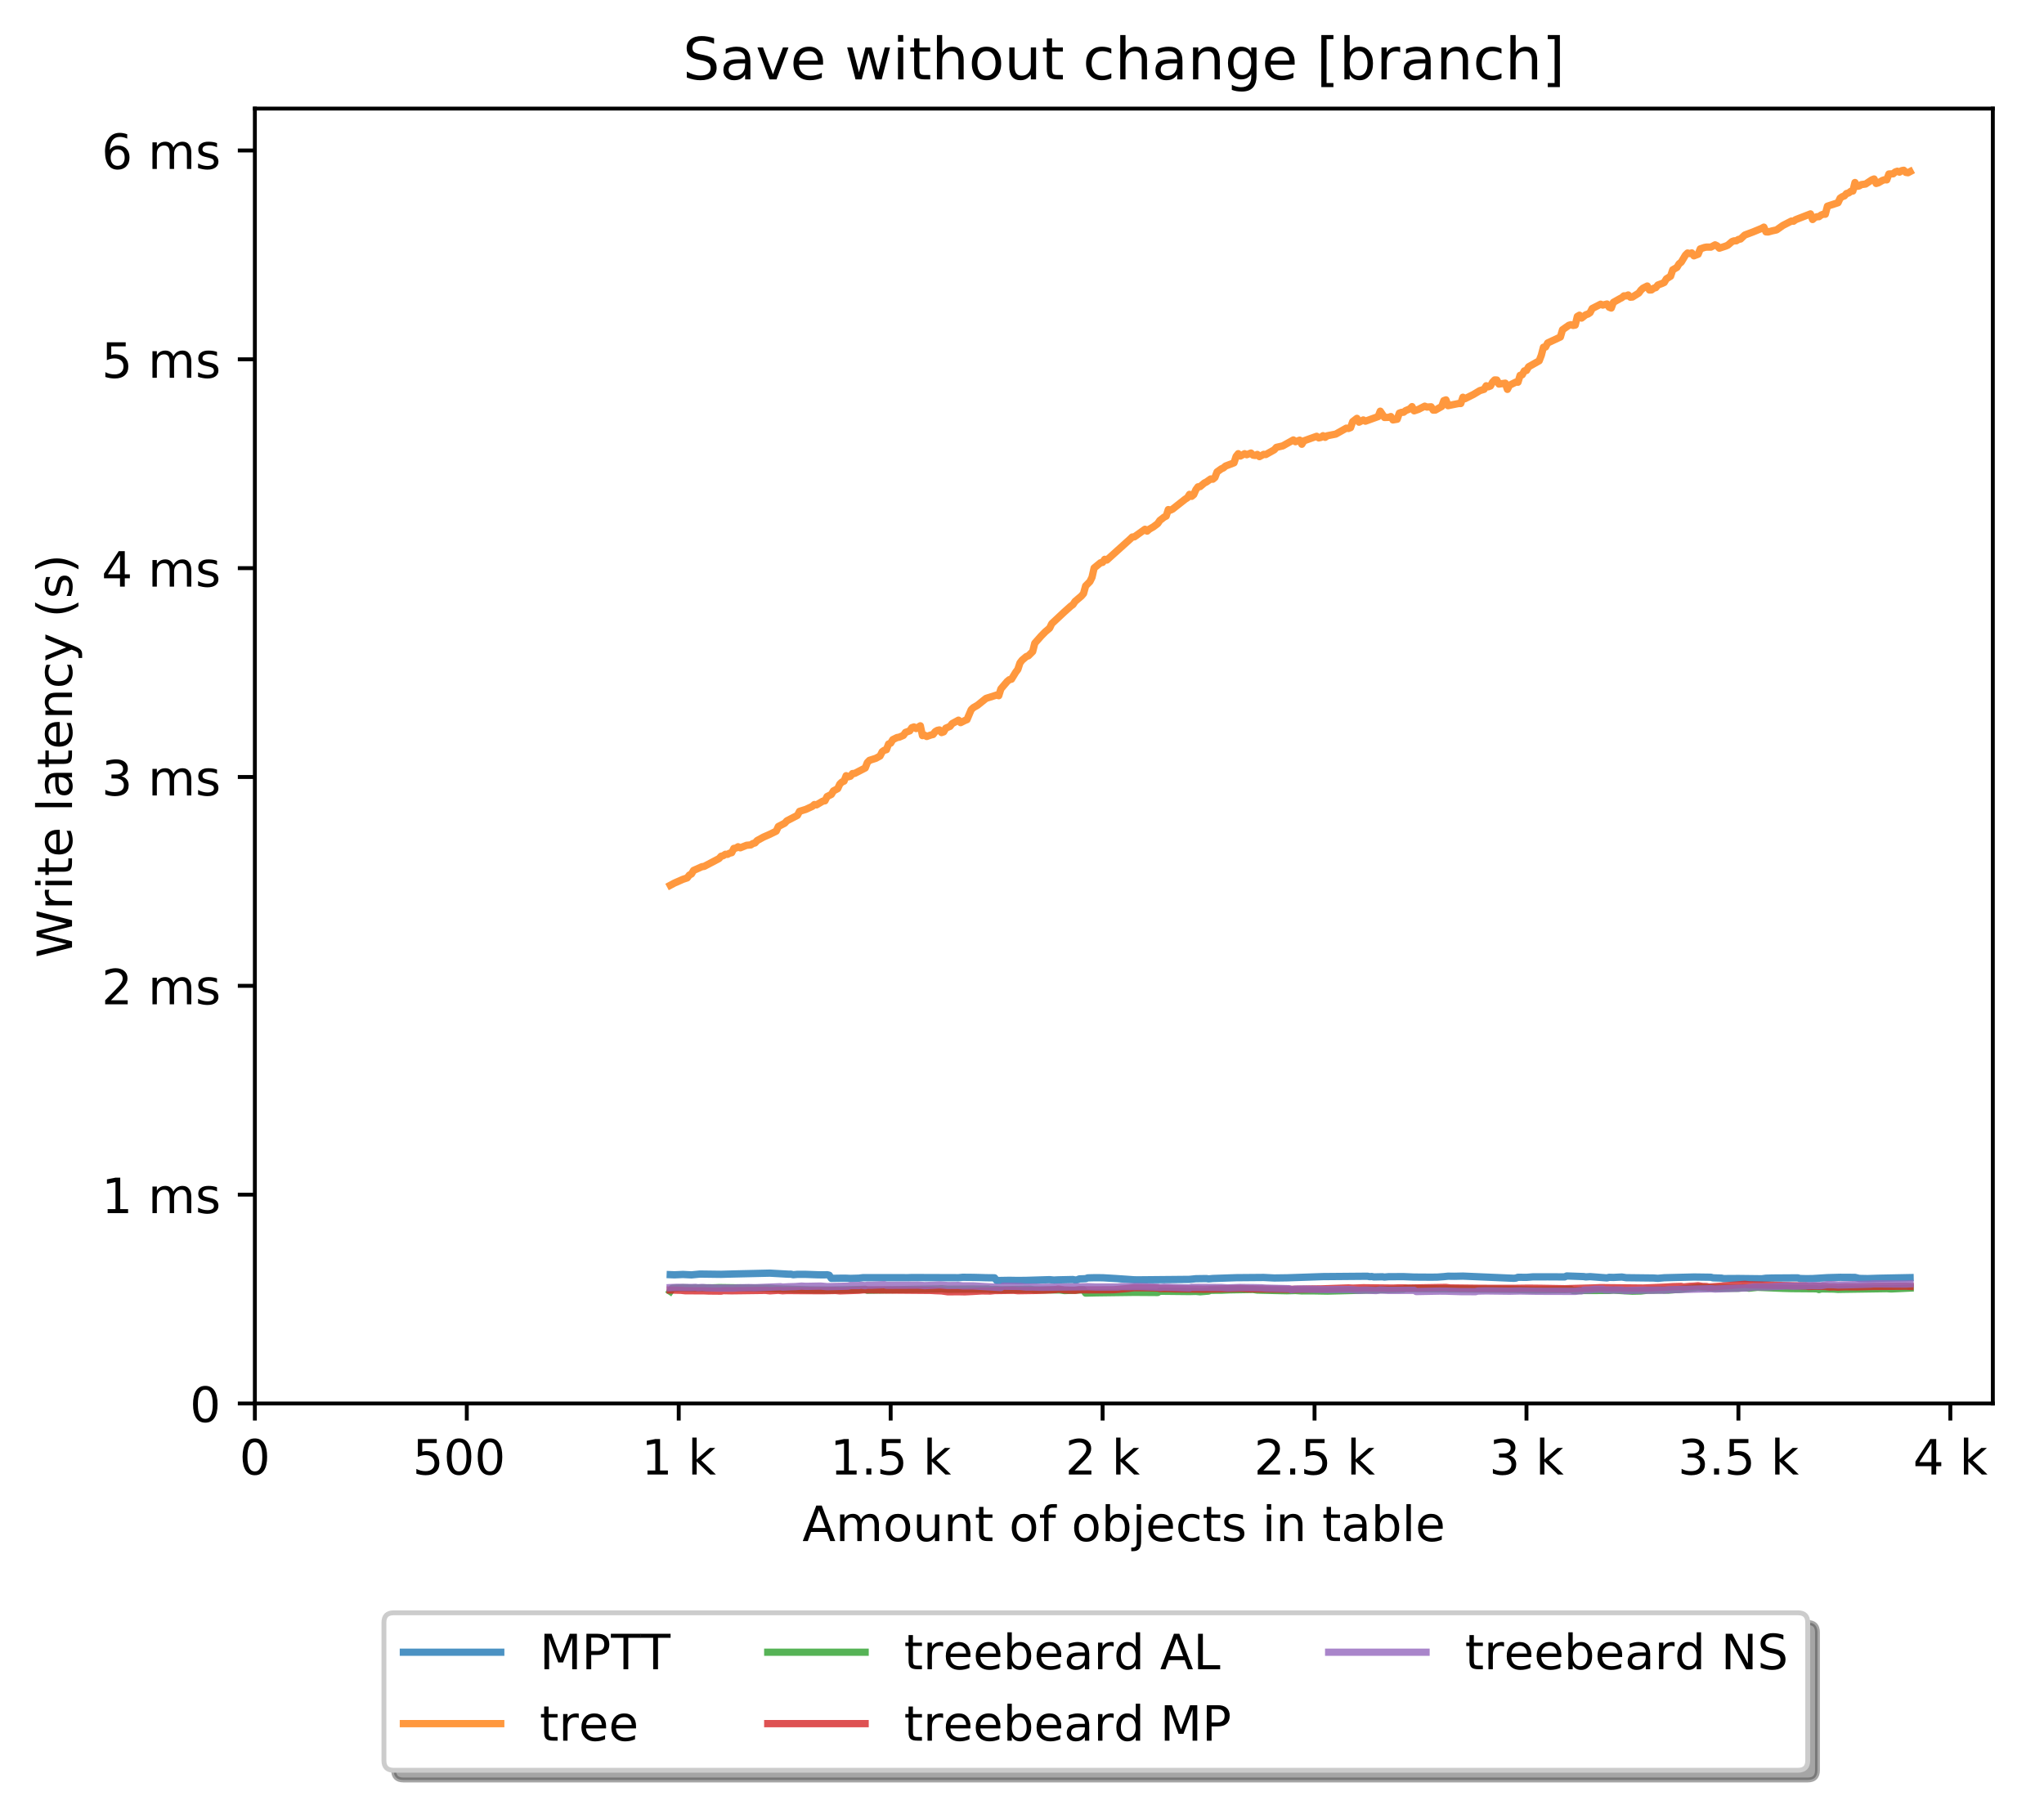 <?xml version="1.0" encoding="utf-8" standalone="no"?>
<!DOCTYPE svg PUBLIC "-//W3C//DTD SVG 1.1//EN"
  "http://www.w3.org/Graphics/SVG/1.1/DTD/svg11.dtd">
<!-- Created with matplotlib (http://matplotlib.org/) -->
<svg height="371pt" version="1.1" viewBox="0 0 420 371" width="420pt" xmlns="http://www.w3.org/2000/svg" xmlns:xlink="http://www.w3.org/1999/xlink">
 <defs>
  <style type="text/css">
*{stroke-linecap:butt;stroke-linejoin:round;}
  </style>
 </defs>
 <g id="figure_1">
  <g id="patch_1">
   <path d="M 0 371.002 
L 420.189 371.002 
L 420.189 0 
L 0 0 
z
" style="fill:#ffffff;"/>
  </g>
  <g id="axes_1">
   <g id="patch_2">
    <path d="M 52.369 288.43 
L 409.489 288.43 
L 409.489 22.318 
L 52.369 22.318 
z
" style="fill:#ffffff;"/>
   </g>
   <g id="matplotlib.axis_1">
    <g id="xtick_1">
     <g id="line2d_1">
      <defs>
       <path d="M 0 0 
L 0 3.5 
" id="me0951ad288" style="stroke:#000000;stroke-width:0.8;"/>
      </defs>
      <g>
       <use style="stroke:#000000;stroke-width:0.8;" x="52.369" xlink:href="#me0951ad288" y="288.43"/>
      </g>
     </g>
     <g id="text_1">
      <!-- 0 -->
      <defs>
       <path d="M 31.781 66.406 
Q 24.172 66.406 20.328 58.906 
Q 16.5 51.422 16.5 36.375 
Q 16.5 21.391 20.328 13.891 
Q 24.172 6.391 31.781 6.391 
Q 39.453 6.391 43.281 13.891 
Q 47.125 21.391 47.125 36.375 
Q 47.125 51.422 43.281 58.906 
Q 39.453 66.406 31.781 66.406 
z
M 31.781 74.219 
Q 44.047 74.219 50.516 64.516 
Q 56.984 54.828 56.984 36.375 
Q 56.984 17.969 50.516 8.266 
Q 44.047 -1.422 31.781 -1.422 
Q 19.531 -1.422 13.062 8.266 
Q 6.594 17.969 6.594 36.375 
Q 6.594 54.828 13.062 64.516 
Q 19.531 74.219 31.781 74.219 
z
" id="DejaVuSans-30"/>
      </defs>
      <g transform="translate(49.188 303.029)scale(0.1 -0.1)">
       <use xlink:href="#DejaVuSans-30"/>
      </g>
     </g>
    </g>
    <g id="xtick_2">
     <g id="line2d_2">
      <g>
       <use style="stroke:#000000;stroke-width:0.8;" x="95.917" xlink:href="#me0951ad288" y="288.43"/>
      </g>
     </g>
     <g id="text_2">
      <!-- 500  -->
      <defs>
       <path d="M 10.797 72.906 
L 49.516 72.906 
L 49.516 64.594 
L 19.828 64.594 
L 19.828 46.734 
Q 21.969 47.469 24.109 47.828 
Q 26.266 48.188 28.422 48.188 
Q 40.625 48.188 47.75 41.5 
Q 54.891 34.812 54.891 23.391 
Q 54.891 11.625 47.562 5.094 
Q 40.234 -1.422 26.906 -1.422 
Q 22.312 -1.422 17.547 -0.641 
Q 12.797 0.141 7.719 1.703 
L 7.719 11.625 
Q 12.109 9.234 16.797 8.062 
Q 21.484 6.891 26.703 6.891 
Q 35.156 6.891 40.078 11.328 
Q 45.016 15.766 45.016 23.391 
Q 45.016 31 40.078 35.438 
Q 35.156 39.891 26.703 39.891 
Q 22.75 39.891 18.812 39.016 
Q 14.891 38.141 10.797 36.281 
z
" id="DejaVuSans-35"/>
       <path id="DejaVuSans-20"/>
      </defs>
      <g transform="translate(84.785 303.029)scale(0.1 -0.1)">
       <use xlink:href="#DejaVuSans-35"/>
       <use x="63.623" xlink:href="#DejaVuSans-30"/>
       <use x="127.246" xlink:href="#DejaVuSans-30"/>
       <use x="190.869" xlink:href="#DejaVuSans-20"/>
      </g>
     </g>
    </g>
    <g id="xtick_3">
     <g id="line2d_3">
      <g>
       <use style="stroke:#000000;stroke-width:0.8;" x="139.466" xlink:href="#me0951ad288" y="288.43"/>
      </g>
     </g>
     <g id="text_3">
      <!-- 1 k -->
      <defs>
       <path d="M 12.406 8.297 
L 28.516 8.297 
L 28.516 63.922 
L 10.984 60.406 
L 10.984 69.391 
L 28.422 72.906 
L 38.281 72.906 
L 38.281 8.297 
L 54.391 8.297 
L 54.391 0 
L 12.406 0 
z
" id="DejaVuSans-31"/>
       <path d="M 9.078 75.984 
L 18.109 75.984 
L 18.109 31.109 
L 44.922 54.688 
L 56.391 54.688 
L 27.391 29.109 
L 57.625 0 
L 45.906 0 
L 18.109 26.703 
L 18.109 0 
L 9.078 0 
z
" id="DejaVuSans-6b"/>
      </defs>
      <g transform="translate(131.8 303.029)scale(0.1 -0.1)">
       <use xlink:href="#DejaVuSans-31"/>
       <use x="63.623" xlink:href="#DejaVuSans-20"/>
       <use x="95.41" xlink:href="#DejaVuSans-6b"/>
      </g>
     </g>
    </g>
    <g id="xtick_4">
     <g id="line2d_4">
      <g>
       <use style="stroke:#000000;stroke-width:0.8;" x="183.014" xlink:href="#me0951ad288" y="288.43"/>
      </g>
     </g>
     <g id="text_4">
      <!-- 1.5 k -->
      <defs>
       <path d="M 10.688 12.406 
L 21 12.406 
L 21 0 
L 10.688 0 
z
" id="DejaVuSans-2e"/>
      </defs>
      <g transform="translate(170.579 303.029)scale(0.1 -0.1)">
       <use xlink:href="#DejaVuSans-31"/>
       <use x="63.623" xlink:href="#DejaVuSans-2e"/>
       <use x="95.41" xlink:href="#DejaVuSans-35"/>
       <use x="159.033" xlink:href="#DejaVuSans-20"/>
       <use x="190.82" xlink:href="#DejaVuSans-6b"/>
      </g>
     </g>
    </g>
    <g id="xtick_5">
     <g id="line2d_5">
      <g>
       <use style="stroke:#000000;stroke-width:0.8;" x="226.563" xlink:href="#me0951ad288" y="288.43"/>
      </g>
     </g>
     <g id="text_5">
      <!-- 2 k -->
      <defs>
       <path d="M 19.188 8.297 
L 53.609 8.297 
L 53.609 0 
L 7.328 0 
L 7.328 8.297 
Q 12.938 14.109 22.625 23.891 
Q 32.328 33.688 34.812 36.531 
Q 39.547 41.844 41.422 45.531 
Q 43.312 49.219 43.312 52.781 
Q 43.312 58.594 39.234 62.25 
Q 35.156 65.922 28.609 65.922 
Q 23.969 65.922 18.812 64.312 
Q 13.672 62.703 7.812 59.422 
L 7.812 69.391 
Q 13.766 71.781 18.938 73 
Q 24.125 74.219 28.422 74.219 
Q 39.75 74.219 46.484 68.547 
Q 53.219 62.891 53.219 53.422 
Q 53.219 48.922 51.531 44.891 
Q 49.859 40.875 45.406 35.406 
Q 44.188 33.984 37.641 27.219 
Q 31.109 20.453 19.188 8.297 
z
" id="DejaVuSans-32"/>
      </defs>
      <g transform="translate(218.897 303.029)scale(0.1 -0.1)">
       <use xlink:href="#DejaVuSans-32"/>
       <use x="63.623" xlink:href="#DejaVuSans-20"/>
       <use x="95.41" xlink:href="#DejaVuSans-6b"/>
      </g>
     </g>
    </g>
    <g id="xtick_6">
     <g id="line2d_6">
      <g>
       <use style="stroke:#000000;stroke-width:0.8;" x="270.112" xlink:href="#me0951ad288" y="288.43"/>
      </g>
     </g>
     <g id="text_6">
      <!-- 2.5 k -->
      <g transform="translate(257.676 303.029)scale(0.1 -0.1)">
       <use xlink:href="#DejaVuSans-32"/>
       <use x="63.623" xlink:href="#DejaVuSans-2e"/>
       <use x="95.41" xlink:href="#DejaVuSans-35"/>
       <use x="159.033" xlink:href="#DejaVuSans-20"/>
       <use x="190.82" xlink:href="#DejaVuSans-6b"/>
      </g>
     </g>
    </g>
    <g id="xtick_7">
     <g id="line2d_7">
      <g>
       <use style="stroke:#000000;stroke-width:0.8;" x="313.66" xlink:href="#me0951ad288" y="288.43"/>
      </g>
     </g>
     <g id="text_7">
      <!-- 3 k -->
      <defs>
       <path d="M 40.578 39.312 
Q 47.656 37.797 51.625 33 
Q 55.609 28.219 55.609 21.188 
Q 55.609 10.406 48.188 4.484 
Q 40.766 -1.422 27.094 -1.422 
Q 22.516 -1.422 17.656 -0.516 
Q 12.797 0.391 7.625 2.203 
L 7.625 11.719 
Q 11.719 9.328 16.594 8.109 
Q 21.484 6.891 26.812 6.891 
Q 36.078 6.891 40.938 10.547 
Q 45.797 14.203 45.797 21.188 
Q 45.797 27.641 41.281 31.266 
Q 36.766 34.906 28.719 34.906 
L 20.219 34.906 
L 20.219 43.016 
L 29.109 43.016 
Q 36.375 43.016 40.234 45.922 
Q 44.094 48.828 44.094 54.297 
Q 44.094 59.906 40.109 62.906 
Q 36.141 65.922 28.719 65.922 
Q 24.656 65.922 20.016 65.031 
Q 15.375 64.156 9.812 62.312 
L 9.812 71.094 
Q 15.438 72.656 20.344 73.438 
Q 25.25 74.219 29.594 74.219 
Q 40.828 74.219 47.359 69.109 
Q 53.906 64.016 53.906 55.328 
Q 53.906 49.266 50.438 45.094 
Q 46.969 40.922 40.578 39.312 
z
" id="DejaVuSans-33"/>
      </defs>
      <g transform="translate(305.995 303.029)scale(0.1 -0.1)">
       <use xlink:href="#DejaVuSans-33"/>
       <use x="63.623" xlink:href="#DejaVuSans-20"/>
       <use x="95.41" xlink:href="#DejaVuSans-6b"/>
      </g>
     </g>
    </g>
    <g id="xtick_8">
     <g id="line2d_8">
      <g>
       <use style="stroke:#000000;stroke-width:0.8;" x="357.209" xlink:href="#me0951ad288" y="288.43"/>
      </g>
     </g>
     <g id="text_8">
      <!-- 3.5 k -->
      <g transform="translate(344.773 303.029)scale(0.1 -0.1)">
       <use xlink:href="#DejaVuSans-33"/>
       <use x="63.623" xlink:href="#DejaVuSans-2e"/>
       <use x="95.41" xlink:href="#DejaVuSans-35"/>
       <use x="159.033" xlink:href="#DejaVuSans-20"/>
       <use x="190.82" xlink:href="#DejaVuSans-6b"/>
      </g>
     </g>
    </g>
    <g id="xtick_9">
     <g id="line2d_9">
      <g>
       <use style="stroke:#000000;stroke-width:0.8;" x="400.757" xlink:href="#me0951ad288" y="288.43"/>
      </g>
     </g>
     <g id="text_9">
      <!-- 4 k -->
      <defs>
       <path d="M 37.797 64.312 
L 12.891 25.391 
L 37.797 25.391 
z
M 35.203 72.906 
L 47.609 72.906 
L 47.609 25.391 
L 58.016 25.391 
L 58.016 17.188 
L 47.609 17.188 
L 47.609 0 
L 37.797 0 
L 37.797 17.188 
L 4.891 17.188 
L 4.891 26.703 
z
" id="DejaVuSans-34"/>
      </defs>
      <g transform="translate(393.092 303.029)scale(0.1 -0.1)">
       <use xlink:href="#DejaVuSans-34"/>
       <use x="63.623" xlink:href="#DejaVuSans-20"/>
       <use x="95.41" xlink:href="#DejaVuSans-6b"/>
      </g>
     </g>
    </g>
    <g id="text_10">
     <!-- Amount of objects in table -->
     <defs>
      <path d="M 34.188 63.188 
L 20.797 26.906 
L 47.609 26.906 
z
M 28.609 72.906 
L 39.797 72.906 
L 67.578 0 
L 57.328 0 
L 50.688 18.703 
L 17.828 18.703 
L 11.188 0 
L 0.781 0 
z
" id="DejaVuSans-41"/>
      <path d="M 52 44.188 
Q 55.375 50.25 60.062 53.125 
Q 64.75 56 71.094 56 
Q 79.641 56 84.281 50.016 
Q 88.922 44.047 88.922 33.016 
L 88.922 0 
L 79.891 0 
L 79.891 32.719 
Q 79.891 40.578 77.094 44.375 
Q 74.312 48.188 68.609 48.188 
Q 61.625 48.188 57.562 43.547 
Q 53.516 38.922 53.516 30.906 
L 53.516 0 
L 44.484 0 
L 44.484 32.719 
Q 44.484 40.625 41.703 44.406 
Q 38.922 48.188 33.109 48.188 
Q 26.219 48.188 22.156 43.531 
Q 18.109 38.875 18.109 30.906 
L 18.109 0 
L 9.078 0 
L 9.078 54.688 
L 18.109 54.688 
L 18.109 46.188 
Q 21.188 51.219 25.484 53.609 
Q 29.781 56 35.688 56 
Q 41.656 56 45.828 52.969 
Q 50 49.953 52 44.188 
z
" id="DejaVuSans-6d"/>
      <path d="M 30.609 48.391 
Q 23.391 48.391 19.188 42.75 
Q 14.984 37.109 14.984 27.297 
Q 14.984 17.484 19.156 11.844 
Q 23.344 6.203 30.609 6.203 
Q 37.797 6.203 41.984 11.859 
Q 46.188 17.531 46.188 27.297 
Q 46.188 37.016 41.984 42.703 
Q 37.797 48.391 30.609 48.391 
z
M 30.609 56 
Q 42.328 56 49.016 48.375 
Q 55.719 40.766 55.719 27.297 
Q 55.719 13.875 49.016 6.219 
Q 42.328 -1.422 30.609 -1.422 
Q 18.844 -1.422 12.172 6.219 
Q 5.516 13.875 5.516 27.297 
Q 5.516 40.766 12.172 48.375 
Q 18.844 56 30.609 56 
z
" id="DejaVuSans-6f"/>
      <path d="M 8.5 21.578 
L 8.5 54.688 
L 17.484 54.688 
L 17.484 21.922 
Q 17.484 14.156 20.5 10.266 
Q 23.531 6.391 29.594 6.391 
Q 36.859 6.391 41.078 11.031 
Q 45.312 15.672 45.312 23.688 
L 45.312 54.688 
L 54.297 54.688 
L 54.297 0 
L 45.312 0 
L 45.312 8.406 
Q 42.047 3.422 37.719 1 
Q 33.406 -1.422 27.688 -1.422 
Q 18.266 -1.422 13.375 4.438 
Q 8.5 10.297 8.5 21.578 
z
M 31.109 56 
z
" id="DejaVuSans-75"/>
      <path d="M 54.891 33.016 
L 54.891 0 
L 45.906 0 
L 45.906 32.719 
Q 45.906 40.484 42.875 44.328 
Q 39.844 48.188 33.797 48.188 
Q 26.516 48.188 22.312 43.547 
Q 18.109 38.922 18.109 30.906 
L 18.109 0 
L 9.078 0 
L 9.078 54.688 
L 18.109 54.688 
L 18.109 46.188 
Q 21.344 51.125 25.703 53.562 
Q 30.078 56 35.797 56 
Q 45.219 56 50.047 50.172 
Q 54.891 44.344 54.891 33.016 
z
" id="DejaVuSans-6e"/>
      <path d="M 18.312 70.219 
L 18.312 54.688 
L 36.812 54.688 
L 36.812 47.703 
L 18.312 47.703 
L 18.312 18.016 
Q 18.312 11.328 20.141 9.422 
Q 21.969 7.516 27.594 7.516 
L 36.812 7.516 
L 36.812 0 
L 27.594 0 
Q 17.188 0 13.234 3.875 
Q 9.281 7.766 9.281 18.016 
L 9.281 47.703 
L 2.688 47.703 
L 2.688 54.688 
L 9.281 54.688 
L 9.281 70.219 
z
" id="DejaVuSans-74"/>
      <path d="M 37.109 75.984 
L 37.109 68.5 
L 28.516 68.5 
Q 23.688 68.5 21.797 66.547 
Q 19.922 64.594 19.922 59.516 
L 19.922 54.688 
L 34.719 54.688 
L 34.719 47.703 
L 19.922 47.703 
L 19.922 0 
L 10.891 0 
L 10.891 47.703 
L 2.297 47.703 
L 2.297 54.688 
L 10.891 54.688 
L 10.891 58.5 
Q 10.891 67.625 15.141 71.797 
Q 19.391 75.984 28.609 75.984 
z
" id="DejaVuSans-66"/>
      <path d="M 48.688 27.297 
Q 48.688 37.203 44.609 42.844 
Q 40.531 48.484 33.406 48.484 
Q 26.266 48.484 22.188 42.844 
Q 18.109 37.203 18.109 27.297 
Q 18.109 17.391 22.188 11.75 
Q 26.266 6.109 33.406 6.109 
Q 40.531 6.109 44.609 11.75 
Q 48.688 17.391 48.688 27.297 
z
M 18.109 46.391 
Q 20.953 51.266 25.266 53.625 
Q 29.594 56 35.594 56 
Q 45.562 56 51.781 48.094 
Q 58.016 40.188 58.016 27.297 
Q 58.016 14.406 51.781 6.484 
Q 45.562 -1.422 35.594 -1.422 
Q 29.594 -1.422 25.266 0.953 
Q 20.953 3.328 18.109 8.203 
L 18.109 0 
L 9.078 0 
L 9.078 75.984 
L 18.109 75.984 
z
" id="DejaVuSans-62"/>
      <path d="M 9.422 54.688 
L 18.406 54.688 
L 18.406 -0.984 
Q 18.406 -11.422 14.422 -16.109 
Q 10.453 -20.797 1.609 -20.797 
L -1.812 -20.797 
L -1.812 -13.188 
L 0.594 -13.188 
Q 5.719 -13.188 7.562 -10.812 
Q 9.422 -8.453 9.422 -0.984 
z
M 9.422 75.984 
L 18.406 75.984 
L 18.406 64.594 
L 9.422 64.594 
z
" id="DejaVuSans-6a"/>
      <path d="M 56.203 29.594 
L 56.203 25.203 
L 14.891 25.203 
Q 15.484 15.922 20.484 11.062 
Q 25.484 6.203 34.422 6.203 
Q 39.594 6.203 44.453 7.469 
Q 49.312 8.734 54.109 11.281 
L 54.109 2.781 
Q 49.266 0.734 44.188 -0.344 
Q 39.109 -1.422 33.891 -1.422 
Q 20.797 -1.422 13.156 6.188 
Q 5.516 13.812 5.516 26.812 
Q 5.516 40.234 12.766 48.109 
Q 20.016 56 32.328 56 
Q 43.359 56 49.781 48.891 
Q 56.203 41.797 56.203 29.594 
z
M 47.219 32.234 
Q 47.125 39.594 43.094 43.984 
Q 39.062 48.391 32.422 48.391 
Q 24.906 48.391 20.391 44.141 
Q 15.875 39.891 15.188 32.172 
z
" id="DejaVuSans-65"/>
      <path d="M 48.781 52.594 
L 48.781 44.188 
Q 44.969 46.297 41.141 47.344 
Q 37.312 48.391 33.406 48.391 
Q 24.656 48.391 19.812 42.844 
Q 14.984 37.312 14.984 27.297 
Q 14.984 17.281 19.812 11.734 
Q 24.656 6.203 33.406 6.203 
Q 37.312 6.203 41.141 7.25 
Q 44.969 8.297 48.781 10.406 
L 48.781 2.094 
Q 45.016 0.344 40.984 -0.531 
Q 36.969 -1.422 32.422 -1.422 
Q 20.062 -1.422 12.781 6.344 
Q 5.516 14.109 5.516 27.297 
Q 5.516 40.672 12.859 48.328 
Q 20.219 56 33.016 56 
Q 37.156 56 41.109 55.141 
Q 45.062 54.297 48.781 52.594 
z
" id="DejaVuSans-63"/>
      <path d="M 44.281 53.078 
L 44.281 44.578 
Q 40.484 46.531 36.375 47.5 
Q 32.281 48.484 27.875 48.484 
Q 21.188 48.484 17.844 46.438 
Q 14.5 44.391 14.5 40.281 
Q 14.5 37.156 16.891 35.375 
Q 19.281 33.594 26.516 31.984 
L 29.594 31.297 
Q 39.156 29.25 43.188 25.516 
Q 47.219 21.781 47.219 15.094 
Q 47.219 7.469 41.188 3.016 
Q 35.156 -1.422 24.609 -1.422 
Q 20.219 -1.422 15.453 -0.562 
Q 10.688 0.297 5.422 2 
L 5.422 11.281 
Q 10.406 8.688 15.234 7.391 
Q 20.062 6.109 24.812 6.109 
Q 31.156 6.109 34.562 8.281 
Q 37.984 10.453 37.984 14.406 
Q 37.984 18.062 35.516 20.016 
Q 33.062 21.969 24.703 23.781 
L 21.578 24.516 
Q 13.234 26.266 9.516 29.906 
Q 5.812 33.547 5.812 39.891 
Q 5.812 47.609 11.281 51.797 
Q 16.75 56 26.812 56 
Q 31.781 56 36.172 55.266 
Q 40.578 54.547 44.281 53.078 
z
" id="DejaVuSans-73"/>
      <path d="M 9.422 54.688 
L 18.406 54.688 
L 18.406 0 
L 9.422 0 
z
M 9.422 75.984 
L 18.406 75.984 
L 18.406 64.594 
L 9.422 64.594 
z
" id="DejaVuSans-69"/>
      <path d="M 34.281 27.484 
Q 23.391 27.484 19.188 25 
Q 14.984 22.516 14.984 16.5 
Q 14.984 11.719 18.141 8.906 
Q 21.297 6.109 26.703 6.109 
Q 34.188 6.109 38.703 11.406 
Q 43.219 16.703 43.219 25.484 
L 43.219 27.484 
z
M 52.203 31.203 
L 52.203 0 
L 43.219 0 
L 43.219 8.297 
Q 40.141 3.328 35.547 0.953 
Q 30.953 -1.422 24.312 -1.422 
Q 15.922 -1.422 10.953 3.297 
Q 6 8.016 6 15.922 
Q 6 25.141 12.172 29.828 
Q 18.359 34.516 30.609 34.516 
L 43.219 34.516 
L 43.219 35.406 
Q 43.219 41.609 39.141 45 
Q 35.062 48.391 27.688 48.391 
Q 23 48.391 18.547 47.266 
Q 14.109 46.141 10.016 43.891 
L 10.016 52.203 
Q 14.938 54.109 19.578 55.047 
Q 24.219 56 28.609 56 
Q 40.484 56 46.344 49.844 
Q 52.203 43.703 52.203 31.203 
z
" id="DejaVuSans-61"/>
      <path d="M 9.422 75.984 
L 18.406 75.984 
L 18.406 0 
L 9.422 0 
z
" id="DejaVuSans-6c"/>
     </defs>
     <g transform="translate(164.87 316.707)scale(0.1 -0.1)">
      <use xlink:href="#DejaVuSans-41"/>
      <use x="68.408" xlink:href="#DejaVuSans-6d"/>
      <use x="165.82" xlink:href="#DejaVuSans-6f"/>
      <use x="227.002" xlink:href="#DejaVuSans-75"/>
      <use x="290.381" xlink:href="#DejaVuSans-6e"/>
      <use x="353.76" xlink:href="#DejaVuSans-74"/>
      <use x="392.969" xlink:href="#DejaVuSans-20"/>
      <use x="424.756" xlink:href="#DejaVuSans-6f"/>
      <use x="485.938" xlink:href="#DejaVuSans-66"/>
      <use x="521.143" xlink:href="#DejaVuSans-20"/>
      <use x="552.93" xlink:href="#DejaVuSans-6f"/>
      <use x="614.111" xlink:href="#DejaVuSans-62"/>
      <use x="677.588" xlink:href="#DejaVuSans-6a"/>
      <use x="705.371" xlink:href="#DejaVuSans-65"/>
      <use x="766.895" xlink:href="#DejaVuSans-63"/>
      <use x="821.875" xlink:href="#DejaVuSans-74"/>
      <use x="861.084" xlink:href="#DejaVuSans-73"/>
      <use x="913.184" xlink:href="#DejaVuSans-20"/>
      <use x="944.971" xlink:href="#DejaVuSans-69"/>
      <use x="972.754" xlink:href="#DejaVuSans-6e"/>
      <use x="1036.133" xlink:href="#DejaVuSans-20"/>
      <use x="1067.92" xlink:href="#DejaVuSans-74"/>
      <use x="1107.129" xlink:href="#DejaVuSans-61"/>
      <use x="1168.408" xlink:href="#DejaVuSans-62"/>
      <use x="1231.885" xlink:href="#DejaVuSans-6c"/>
      <use x="1259.668" xlink:href="#DejaVuSans-65"/>
     </g>
    </g>
   </g>
   <g id="matplotlib.axis_2">
    <g id="ytick_1">
     <g id="line2d_10">
      <defs>
       <path d="M 0 0 
L -3.5 0 
" id="m4794066d23" style="stroke:#000000;stroke-width:0.8;"/>
      </defs>
      <g>
       <use style="stroke:#000000;stroke-width:0.8;" x="52.369" xlink:href="#m4794066d23" y="288.43"/>
      </g>
     </g>
     <g id="text_11">
      <!-- 0 -->
      <g transform="translate(39.006 292.229)scale(0.1 -0.1)">
       <use xlink:href="#DejaVuSans-30"/>
      </g>
     </g>
    </g>
    <g id="ytick_2">
     <g id="line2d_11">
      <g>
       <use style="stroke:#000000;stroke-width:0.8;" x="52.369" xlink:href="#m4794066d23" y="245.512"/>
      </g>
     </g>
     <g id="text_12">
      <!-- 1 ms -->
      <g transform="translate(20.878 249.312)scale(0.1 -0.1)">
       <use xlink:href="#DejaVuSans-31"/>
       <use x="63.623" xlink:href="#DejaVuSans-20"/>
       <use x="95.41" xlink:href="#DejaVuSans-6d"/>
       <use x="192.822" xlink:href="#DejaVuSans-73"/>
      </g>
     </g>
    </g>
    <g id="ytick_3">
     <g id="line2d_12">
      <g>
       <use style="stroke:#000000;stroke-width:0.8;" x="52.369" xlink:href="#m4794066d23" y="202.595"/>
      </g>
     </g>
     <g id="text_13">
      <!-- 2 ms -->
      <g transform="translate(20.878 206.394)scale(0.1 -0.1)">
       <use xlink:href="#DejaVuSans-32"/>
       <use x="63.623" xlink:href="#DejaVuSans-20"/>
       <use x="95.41" xlink:href="#DejaVuSans-6d"/>
       <use x="192.822" xlink:href="#DejaVuSans-73"/>
      </g>
     </g>
    </g>
    <g id="ytick_4">
     <g id="line2d_13">
      <g>
       <use style="stroke:#000000;stroke-width:0.8;" x="52.369" xlink:href="#m4794066d23" y="159.677"/>
      </g>
     </g>
     <g id="text_14">
      <!-- 3 ms -->
      <g transform="translate(20.878 163.476)scale(0.1 -0.1)">
       <use xlink:href="#DejaVuSans-33"/>
       <use x="63.623" xlink:href="#DejaVuSans-20"/>
       <use x="95.41" xlink:href="#DejaVuSans-6d"/>
       <use x="192.822" xlink:href="#DejaVuSans-73"/>
      </g>
     </g>
    </g>
    <g id="ytick_5">
     <g id="line2d_14">
      <g>
       <use style="stroke:#000000;stroke-width:0.8;" x="52.369" xlink:href="#m4794066d23" y="116.76"/>
      </g>
     </g>
     <g id="text_15">
      <!-- 4 ms -->
      <g transform="translate(20.878 120.559)scale(0.1 -0.1)">
       <use xlink:href="#DejaVuSans-34"/>
       <use x="63.623" xlink:href="#DejaVuSans-20"/>
       <use x="95.41" xlink:href="#DejaVuSans-6d"/>
       <use x="192.822" xlink:href="#DejaVuSans-73"/>
      </g>
     </g>
    </g>
    <g id="ytick_6">
     <g id="line2d_15">
      <g>
       <use style="stroke:#000000;stroke-width:0.8;" x="52.369" xlink:href="#m4794066d23" y="73.842"/>
      </g>
     </g>
     <g id="text_16">
      <!-- 5 ms -->
      <g transform="translate(20.878 77.641)scale(0.1 -0.1)">
       <use xlink:href="#DejaVuSans-35"/>
       <use x="63.623" xlink:href="#DejaVuSans-20"/>
       <use x="95.41" xlink:href="#DejaVuSans-6d"/>
       <use x="192.822" xlink:href="#DejaVuSans-73"/>
      </g>
     </g>
    </g>
    <g id="ytick_7">
     <g id="line2d_16">
      <g>
       <use style="stroke:#000000;stroke-width:0.8;" x="52.369" xlink:href="#m4794066d23" y="30.924"/>
      </g>
     </g>
     <g id="text_17">
      <!-- 6 ms -->
      <defs>
       <path d="M 33.016 40.375 
Q 26.375 40.375 22.484 35.828 
Q 18.609 31.297 18.609 23.391 
Q 18.609 15.531 22.484 10.953 
Q 26.375 6.391 33.016 6.391 
Q 39.656 6.391 43.531 10.953 
Q 47.406 15.531 47.406 23.391 
Q 47.406 31.297 43.531 35.828 
Q 39.656 40.375 33.016 40.375 
z
M 52.594 71.297 
L 52.594 62.312 
Q 48.875 64.062 45.094 64.984 
Q 41.312 65.922 37.594 65.922 
Q 27.828 65.922 22.672 59.328 
Q 17.531 52.734 16.797 39.406 
Q 19.672 43.656 24.016 45.922 
Q 28.375 48.188 33.594 48.188 
Q 44.578 48.188 50.953 41.516 
Q 57.328 34.859 57.328 23.391 
Q 57.328 12.156 50.688 5.359 
Q 44.047 -1.422 33.016 -1.422 
Q 20.359 -1.422 13.672 8.266 
Q 6.984 17.969 6.984 36.375 
Q 6.984 53.656 15.188 63.938 
Q 23.391 74.219 37.203 74.219 
Q 40.922 74.219 44.703 73.484 
Q 48.484 72.75 52.594 71.297 
z
" id="DejaVuSans-36"/>
      </defs>
      <g transform="translate(20.878 34.723)scale(0.1 -0.1)">
       <use xlink:href="#DejaVuSans-36"/>
       <use x="63.623" xlink:href="#DejaVuSans-20"/>
       <use x="95.41" xlink:href="#DejaVuSans-6d"/>
       <use x="192.822" xlink:href="#DejaVuSans-73"/>
      </g>
     </g>
    </g>
    <g id="text_18">
     <!-- Write latency (s) -->
     <defs>
      <path d="M 3.328 72.906 
L 13.281 72.906 
L 28.609 11.281 
L 43.891 72.906 
L 54.984 72.906 
L 70.312 11.281 
L 85.594 72.906 
L 95.609 72.906 
L 77.297 0 
L 64.891 0 
L 49.516 63.281 
L 33.984 0 
L 21.578 0 
z
" id="DejaVuSans-57"/>
      <path d="M 41.109 46.297 
Q 39.594 47.172 37.812 47.578 
Q 36.031 48 33.891 48 
Q 26.266 48 22.188 43.047 
Q 18.109 38.094 18.109 28.812 
L 18.109 0 
L 9.078 0 
L 9.078 54.688 
L 18.109 54.688 
L 18.109 46.188 
Q 20.953 51.172 25.484 53.578 
Q 30.031 56 36.531 56 
Q 37.453 56 38.578 55.875 
Q 39.703 55.766 41.062 55.516 
z
" id="DejaVuSans-72"/>
      <path d="M 32.172 -5.078 
Q 28.375 -14.844 24.75 -17.812 
Q 21.141 -20.797 15.094 -20.797 
L 7.906 -20.797 
L 7.906 -13.281 
L 13.188 -13.281 
Q 16.891 -13.281 18.938 -11.516 
Q 21 -9.766 23.484 -3.219 
L 25.094 0.875 
L 2.984 54.688 
L 12.5 54.688 
L 29.594 11.922 
L 46.688 54.688 
L 56.203 54.688 
z
" id="DejaVuSans-79"/>
      <path d="M 31 75.875 
Q 24.469 64.656 21.281 53.656 
Q 18.109 42.672 18.109 31.391 
Q 18.109 20.125 21.312 9.062 
Q 24.516 -2 31 -13.188 
L 23.188 -13.188 
Q 15.875 -1.703 12.234 9.375 
Q 8.594 20.453 8.594 31.391 
Q 8.594 42.281 12.203 53.312 
Q 15.828 64.359 23.188 75.875 
z
" id="DejaVuSans-28"/>
      <path d="M 8.016 75.875 
L 15.828 75.875 
Q 23.141 64.359 26.781 53.312 
Q 30.422 42.281 30.422 31.391 
Q 30.422 20.453 26.781 9.375 
Q 23.141 -1.703 15.828 -13.188 
L 8.016 -13.188 
Q 14.5 -2 17.703 9.062 
Q 20.906 20.125 20.906 31.391 
Q 20.906 42.672 17.703 53.656 
Q 14.5 64.656 8.016 75.875 
z
" id="DejaVuSans-29"/>
     </defs>
     <g transform="translate(14.798 196.848)rotate(-90)scale(0.1 -0.1)">
      <use xlink:href="#DejaVuSans-57"/>
      <use x="98.814" xlink:href="#DejaVuSans-72"/>
      <use x="139.928" xlink:href="#DejaVuSans-69"/>
      <use x="167.711" xlink:href="#DejaVuSans-74"/>
      <use x="206.92" xlink:href="#DejaVuSans-65"/>
      <use x="268.443" xlink:href="#DejaVuSans-20"/>
      <use x="300.23" xlink:href="#DejaVuSans-6c"/>
      <use x="328.014" xlink:href="#DejaVuSans-61"/>
      <use x="389.293" xlink:href="#DejaVuSans-74"/>
      <use x="428.502" xlink:href="#DejaVuSans-65"/>
      <use x="490.025" xlink:href="#DejaVuSans-6e"/>
      <use x="553.404" xlink:href="#DejaVuSans-63"/>
      <use x="608.385" xlink:href="#DejaVuSans-79"/>
      <use x="667.564" xlink:href="#DejaVuSans-20"/>
      <use x="699.352" xlink:href="#DejaVuSans-28"/>
      <use x="738.365" xlink:href="#DejaVuSans-73"/>
      <use x="790.465" xlink:href="#DejaVuSans-29"/>
     </g>
    </g>
   </g>
   <g id="line2d_17">
    <path clip-path="url(#p075d283978)" d="M 137.724 261.954 
L 138.595 261.987 
L 140.337 261.91 
L 142.079 262 
L 143.821 261.829 
L 148.176 261.887 
L 149.482 261.847 
L 151.224 261.803 
L 158.192 261.641 
L 162.111 261.862 
L 162.547 261.858 
L 162.982 261.968 
L 163.853 261.888 
L 165.595 261.892 
L 168.208 261.985 
L 169.514 261.986 
L 169.95 261.969 
L 170.385 262.068 
L 170.821 262.715 
L 172.998 262.683 
L 173.869 262.688 
L 174.74 262.726 
L 176.482 262.677 
L 177.353 262.569 
L 186.498 262.579 
L 187.369 262.547 
L 196.95 262.58 
L 197.821 262.495 
L 199.998 262.514 
L 201.74 262.558 
L 202.611 262.586 
L 204.353 262.603 
L 204.789 263.164 
L 207.402 263.119 
L 209.144 263.149 
L 210.886 263.129 
L 215.676 262.982 
L 216.547 263.067 
L 217.418 263.022 
L 220.466 262.954 
L 220.902 263.05 
L 221.337 263.021 
L 221.773 262.829 
L 223.079 262.778 
L 223.515 262.617 
L 224.821 262.584 
L 226.563 262.591 
L 227.434 262.643 
L 229.176 262.745 
L 233.095 263.012 
L 233.966 263.022 
L 244.418 262.924 
L 245.724 262.789 
L 247.902 262.757 
L 248.337 262.831 
L 249.208 262.743 
L 253.999 262.579 
L 259.66 262.53 
L 261.837 262.639 
L 264.45 262.603 
L 271.854 262.354 
L 280.999 262.277 
L 281.434 262.37 
L 281.87 262.333 
L 282.305 262.425 
L 284.047 262.386 
L 284.483 262.453 
L 285.354 262.371 
L 288.402 262.361 
L 290.579 262.45 
L 294.063 262.473 
L 295.37 262.457 
L 296.676 262.359 
L 297.547 262.27 
L 298.854 262.288 
L 300.596 262.251 
L 311.047 262.7 
L 311.483 262.66 
L 311.918 262.49 
L 313.66 262.51 
L 314.967 262.407 
L 318.015 262.399 
L 321.499 262.418 
L 321.934 262.223 
L 325.418 262.348 
L 325.854 262.421 
L 326.725 262.358 
L 330.209 262.625 
L 330.644 262.498 
L 331.515 262.525 
L 333.257 262.44 
L 334.128 262.579 
L 339.789 262.646 
L 340.66 262.712 
L 341.967 262.59 
L 348.063 262.437 
L 351.547 262.484 
L 351.983 262.608 
L 353.725 262.664 
L 354.16 262.762 
L 357.209 262.743 
L 361.999 262.8 
L 362.87 262.686 
L 364.176 262.648 
L 369.402 262.613 
L 369.838 262.746 
L 371.144 262.776 
L 372.451 262.762 
L 375.499 262.571 
L 378.112 262.499 
L 381.16 262.515 
L 382.031 262.729 
L 383.773 262.763 
L 385.951 262.693 
L 392.483 262.562 
L 392.483 262.562 
" style="fill:none;opacity:0.8;stroke:#1f77b4;stroke-linecap:square;stroke-width:1.5;"/>
   </g>
   <g id="line2d_18">
    <path clip-path="url(#p075d283978)" d="M 137.724 181.935 
L 138.595 181.468 
L 140.337 180.705 
L 141.208 180.412 
L 141.643 179.841 
L 142.079 179.608 
L 142.514 178.883 
L 144.256 178.106 
L 144.692 178.052 
L 147.74 176.446 
L 148.176 175.961 
L 148.611 175.853 
L 149.047 175.563 
L 149.482 175.578 
L 149.918 175.34 
L 150.353 175.234 
L 150.789 174.356 
L 151.224 174.29 
L 151.659 174.013 
L 152.095 174.237 
L 153.401 173.713 
L 154.272 173.635 
L 154.708 173.349 
L 155.143 173.231 
L 155.579 172.741 
L 156.885 172.026 
L 158.192 171.452 
L 159.498 170.805 
L 159.934 169.856 
L 161.24 169.176 
L 161.676 168.695 
L 163.853 167.562 
L 164.289 166.739 
L 165.595 166.331 
L 166.901 165.726 
L 167.337 165.341 
L 167.772 165.412 
L 169.079 164.638 
L 169.514 164.571 
L 169.95 163.697 
L 170.821 163.263 
L 171.256 162.54 
L 172.127 162.077 
L 172.563 161.131 
L 172.998 160.712 
L 173.434 160.528 
L 173.869 159.412 
L 174.305 159.641 
L 174.74 159.52 
L 175.176 158.97 
L 175.611 158.947 
L 177.789 157.822 
L 178.224 156.707 
L 178.66 156.258 
L 179.966 155.839 
L 180.837 155.363 
L 181.273 154.491 
L 181.708 154.182 
L 182.143 154.068 
L 182.579 152.904 
L 183.014 152.726 
L 183.45 152.004 
L 184.321 151.571 
L 184.756 151.5 
L 185.627 151.129 
L 186.063 150.511 
L 186.934 150.197 
L 187.369 149.545 
L 187.805 149.394 
L 188.24 149.726 
L 189.111 149.16 
L 189.547 151.174 
L 189.982 151.079 
L 190.418 151.352 
L 191.289 151.044 
L 191.724 150.946 
L 192.16 150.364 
L 192.595 150.103 
L 193.031 150.005 
L 193.466 150.551 
L 193.902 150.401 
L 194.337 149.649 
L 195.208 149.278 
L 195.644 148.713 
L 196.95 148 
L 197.385 148.51 
L 198.256 148.074 
L 198.692 147.895 
L 199.563 145.844 
L 199.998 145.431 
L 200.869 144.927 
L 202.611 143.526 
L 204.789 142.835 
L 205.224 142.973 
L 205.66 141.574 
L 206.966 140.035 
L 207.402 139.678 
L 207.837 139.581 
L 208.708 138.15 
L 209.144 137.569 
L 209.579 136.241 
L 210.015 135.669 
L 210.886 134.93 
L 211.321 134.768 
L 212.192 133.901 
L 212.627 132.187 
L 213.934 130.706 
L 214.805 129.822 
L 215.676 129.086 
L 216.111 128.175 
L 218.724 125.732 
L 220.031 124.563 
L 220.466 124.249 
L 220.902 123.598 
L 222.208 122.489 
L 222.644 121.976 
L 223.079 120.408 
L 223.95 119.528 
L 224.386 118.647 
L 224.821 116.727 
L 226.128 115.656 
L 226.563 115.576 
L 226.998 114.946 
L 227.434 115.097 
L 230.918 111.958 
L 232.224 110.783 
L 232.66 110.359 
L 233.095 110.325 
L 235.273 108.769 
L 235.708 109.15 
L 236.144 108.764 
L 237.015 108.259 
L 237.886 107.598 
L 238.321 106.957 
L 239.192 106.282 
L 239.628 106.06 
L 240.063 104.723 
L 240.499 104.842 
L 240.934 104.631 
L 243.547 102.574 
L 243.982 102.304 
L 244.418 101.6 
L 244.853 102.006 
L 245.289 101.646 
L 245.724 100.641 
L 246.16 100.051 
L 246.595 100.002 
L 247.466 99.268 
L 247.902 99.048 
L 248.773 98.431 
L 249.208 98.484 
L 249.644 98.119 
L 250.079 96.981 
L 250.95 96.354 
L 251.386 96.161 
L 251.821 95.779 
L 253.563 95.114 
L 253.999 93.785 
L 254.434 93.24 
L 254.87 93.719 
L 255.741 93.241 
L 256.176 93.452 
L 257.047 93.106 
L 257.482 93.542 
L 257.918 93.598 
L 258.353 93.394 
L 258.789 93.841 
L 259.66 93.373 
L 260.095 93.415 
L 261.837 92.438 
L 262.273 91.938 
L 263.579 91.634 
L 264.45 91.147 
L 265.757 90.416 
L 266.192 90.777 
L 267.063 90.456 
L 267.499 91.299 
L 267.934 90.594 
L 270.547 89.661 
L 270.983 89.995 
L 271.418 89.89 
L 271.854 89.543 
L 272.289 89.876 
L 272.724 89.555 
L 274.466 89.211 
L 275.773 88.481 
L 276.644 87.989 
L 277.079 88.057 
L 277.515 87.88 
L 277.95 86.649 
L 278.821 85.976 
L 279.257 86.764 
L 280.128 86.3 
L 280.563 86.557 
L 283.176 85.615 
L 283.612 84.503 
L 284.483 85.797 
L 285.354 85.77 
L 285.789 85.604 
L 286.225 86.297 
L 287.096 86.154 
L 287.531 84.907 
L 287.966 84.746 
L 288.402 84.72 
L 288.837 84.383 
L 289.708 84.025 
L 290.144 83.563 
L 290.579 84.428 
L 291.45 84.138 
L 292.757 83.472 
L 293.192 83.657 
L 294.063 83.599 
L 294.499 84.289 
L 294.934 84.275 
L 296.241 83.536 
L 296.676 82.338 
L 297.112 82.177 
L 297.547 83.37 
L 298.418 83.186 
L 299.725 82.924 
L 300.16 82.923 
L 300.596 81.637 
L 301.031 81.934 
L 302.773 81.059 
L 304.079 80.275 
L 304.95 80.009 
L 305.386 79.279 
L 305.821 79.49 
L 306.257 79.322 
L 306.692 78.537 
L 307.128 78.079 
L 307.563 78.098 
L 307.999 78.933 
L 309.305 78.745 
L 309.741 80.019 
L 310.176 79.168 
L 311.483 78.523 
L 311.918 78.545 
L 312.354 77.13 
L 312.789 77.018 
L 313.225 76.218 
L 313.66 76.137 
L 314.096 75.382 
L 316.273 74.147 
L 316.709 73.011 
L 317.144 71.359 
L 317.58 71.309 
L 318.015 70.481 
L 320.628 69.255 
L 321.063 67.768 
L 322.37 66.85 
L 322.805 66.73 
L 323.241 66.879 
L 323.676 66.811 
L 324.112 65.03 
L 324.547 64.775 
L 324.983 65.366 
L 325.854 64.681 
L 326.289 64.545 
L 326.725 64.253 
L 327.16 63.409 
L 328.902 62.516 
L 329.338 62.7 
L 330.209 62.475 
L 330.644 63.137 
L 331.08 63.308 
L 331.515 62.136 
L 332.822 61.398 
L 333.257 61.179 
L 333.692 60.798 
L 334.128 60.814 
L 334.563 60.62 
L 334.999 61.075 
L 335.434 61.04 
L 336.741 60.222 
L 337.176 59.627 
L 337.612 59.224 
L 338.483 58.78 
L 338.918 59.599 
L 339.354 59.58 
L 339.789 59.237 
L 340.225 59.115 
L 340.66 58.575 
L 341.531 58.252 
L 341.967 58.045 
L 342.402 57.313 
L 343.273 56.759 
L 343.709 55.452 
L 344.58 54.95 
L 345.015 54.218 
L 345.451 53.886 
L 346.322 52.435 
L 346.757 51.999 
L 347.193 52.103 
L 347.628 51.98 
L 348.063 52.577 
L 348.934 52.245 
L 349.37 51.149 
L 350.241 50.855 
L 350.676 50.778 
L 351.547 50.788 
L 352.418 50.321 
L 352.854 50.529 
L 353.289 51.006 
L 354.596 50.574 
L 355.031 50.387 
L 355.902 49.644 
L 356.338 49.489 
L 356.773 49.49 
L 357.209 49.204 
L 357.644 49.121 
L 358.515 48.301 
L 360.257 47.647 
L 361.999 46.928 
L 362.435 46.681 
L 362.87 47.649 
L 363.305 47.676 
L 364.176 47.437 
L 365.047 47.25 
L 366.354 46.327 
L 368.096 45.435 
L 368.531 45.464 
L 368.967 45.145 
L 372.015 43.96 
L 372.451 45.111 
L 372.886 44.715 
L 373.322 44.541 
L 373.757 44.534 
L 374.193 44.2 
L 374.628 44.021 
L 375.064 44.028 
L 375.499 42.372 
L 377.677 41.662 
L 378.112 40.725 
L 378.547 40.424 
L 378.983 40.262 
L 379.418 39.771 
L 379.854 39.663 
L 380.289 39.325 
L 380.725 39.261 
L 381.16 37.51 
L 381.596 38.297 
L 382.031 38.21 
L 382.467 37.938 
L 383.338 37.821 
L 384.644 36.957 
L 385.08 36.783 
L 385.515 37.704 
L 385.951 37.57 
L 386.822 37.074 
L 387.257 36.932 
L 387.693 36.961 
L 388.128 35.757 
L 388.999 35.719 
L 389.435 35.334 
L 389.87 35.189 
L 390.306 35.375 
L 390.741 35.075 
L 391.177 34.99 
L 391.612 35.43 
L 392.048 35.498 
L 392.483 35.268 
L 392.483 35.268 
" style="fill:none;opacity:0.8;stroke:#ff7f0e;stroke-linecap:square;stroke-width:1.5;"/>
   </g>
   <g id="line2d_19">
    <path clip-path="url(#p075d283978)" d="M 137.724 265.384 
L 138.159 264.731 
L 140.337 264.64 
L 142.079 264.697 
L 145.563 264.661 
L 146.869 264.648 
L 147.74 264.608 
L 158.192 264.752 
L 159.498 264.862 
L 166.466 265.079 
L 170.385 265.117 
L 176.918 264.997 
L 177.789 264.958 
L 178.224 265.148 
L 192.595 264.89 
L 193.466 264.84 
L 194.773 264.949 
L 199.563 264.911 
L 201.74 264.93 
L 203.047 264.906 
L 203.482 265.001 
L 204.789 265.009 
L 205.66 265.05 
L 211.756 264.967 
L 212.627 265.071 
L 217.853 265.099 
L 218.724 265.219 
L 220.902 265.146 
L 222.208 265.086 
L 222.644 265.089 
L 223.079 265.74 
L 225.257 265.688 
L 233.095 265.584 
L 237.886 265.617 
L 238.321 265.356 
L 244.418 265.42 
L 245.724 265.387 
L 246.595 265.472 
L 248.337 265.328 
L 248.773 265.158 
L 250.95 265.149 
L 252.692 265.073 
L 257.047 265 
L 257.482 264.987 
L 258.353 265.123 
L 261.837 265.204 
L 264.45 265.258 
L 266.192 265.207 
L 267.499 265.29 
L 269.676 265.279 
L 272.724 265.335 
L 288.402 264.926 
L 288.837 264.802 
L 311.047 264.972 
L 314.967 265.096 
L 321.934 265.018 
L 322.805 264.987 
L 323.241 265.217 
L 328.467 265.199 
L 330.644 265.199 
L 331.515 265.126 
L 335.434 265.349 
L 337.176 265.31 
L 338.483 265.157 
L 341.531 265.106 
L 342.838 265.136 
L 344.144 265.034 
L 345.015 264.995 
L 348.934 264.556 
L 352.418 264.711 
L 357.209 264.745 
L 358.08 264.635 
L 358.951 264.668 
L 359.386 264.741 
L 361.128 264.554 
L 366.354 264.766 
L 368.096 264.814 
L 373.322 264.857 
L 373.757 265.016 
L 374.193 264.876 
L 376.806 264.912 
L 377.677 264.979 
L 378.547 264.962 
L 387.693 264.827 
L 388.564 264.887 
L 392.483 264.707 
L 392.483 264.707 
" style="fill:none;opacity:0.8;stroke:#2ca02c;stroke-linecap:square;stroke-width:1.5;"/>
   </g>
   <g id="line2d_20">
    <path clip-path="url(#p075d283978)" d="M 137.724 265.111 
L 139.901 265.164 
L 140.772 265.258 
L 144.692 265.277 
L 145.563 265.315 
L 148.176 265.34 
L 148.611 265.239 
L 150.353 265.272 
L 157.321 265.18 
L 158.192 265.275 
L 159.934 265.166 
L 160.805 265.263 
L 161.676 265.211 
L 164.289 265.233 
L 169.079 265.253 
L 171.692 265.202 
L 172.563 265.286 
L 176.482 265.157 
L 177.353 265.071 
L 191.289 265.189 
L 192.16 265.245 
L 193.466 265.291 
L 194.773 265.478 
L 196.95 265.46 
L 198.256 265.486 
L 199.998 265.396 
L 201.74 265.294 
L 203.482 265.315 
L 204.353 265.223 
L 208.273 265.165 
L 209.144 265.251 
L 213.063 265.191 
L 214.805 265.135 
L 216.982 265.01 
L 217.418 264.912 
L 218.724 265.081 
L 220.902 265.174 
L 221.773 265.045 
L 223.515 265.078 
L 226.998 265.062 
L 228.74 265.052 
L 229.611 264.986 
L 231.789 264.784 
L 233.095 264.624 
L 233.966 264.639 
L 235.708 264.644 
L 237.886 264.692 
L 238.321 264.812 
L 240.063 264.809 
L 241.37 264.865 
L 244.853 264.902 
L 247.466 264.937 
L 254.87 264.779 
L 256.612 264.862 
L 264.015 264.95 
L 265.321 264.972 
L 269.676 264.894 
L 271.418 264.878 
L 277.079 264.679 
L 277.95 264.729 
L 280.128 264.646 
L 286.225 264.717 
L 287.096 264.683 
L 288.402 264.673 
L 289.273 264.71 
L 297.112 264.573 
L 297.983 264.685 
L 304.515 264.761 
L 311.047 264.769 
L 314.096 264.73 
L 316.709 264.758 
L 321.499 264.843 
L 327.596 264.674 
L 328.902 264.619 
L 337.612 264.708 
L 342.402 264.505 
L 343.709 264.42 
L 345.451 264.376 
L 345.886 264.492 
L 347.193 264.363 
L 348.063 264.322 
L 348.934 264.24 
L 349.805 264.377 
L 350.676 264.4 
L 351.112 264.511 
L 358.515 263.946 
L 359.386 264.028 
L 363.305 264.116 
L 371.144 264.291 
L 371.58 264.394 
L 372.886 264.336 
L 375.064 264.377 
L 375.935 264.499 
L 376.806 264.462 
L 377.677 264.521 
L 378.983 264.454 
L 381.596 264.473 
L 384.644 264.383 
L 391.612 264.332 
L 392.483 264.369 
L 392.483 264.369 
" style="fill:none;opacity:0.8;stroke:#d62728;stroke-linecap:square;stroke-width:1.5;"/>
   </g>
   <g id="line2d_21">
    <path clip-path="url(#p075d283978)" d="M 137.724 264.62 
L 139.03 264.565 
L 142.079 264.602 
L 142.95 264.569 
L 143.385 264.645 
L 144.256 264.584 
L 145.127 264.651 
L 147.74 264.711 
L 150.789 264.716 
L 151.659 264.657 
L 153.837 264.613 
L 155.143 264.639 
L 160.369 264.435 
L 160.805 264.51 
L 162.111 264.441 
L 163.418 264.408 
L 164.724 264.308 
L 165.595 264.36 
L 168.643 264.302 
L 169.95 264.424 
L 174.305 264.32 
L 174.74 264.199 
L 176.482 264.202 
L 176.918 264.124 
L 177.789 264.222 
L 178.224 264.129 
L 179.095 264.141 
L 181.708 264.021 
L 182.143 264.143 
L 187.805 264.118 
L 188.676 264.108 
L 189.982 264.208 
L 191.724 264.139 
L 193.031 264.066 
L 194.773 264.199 
L 196.95 264.175 
L 197.821 264.265 
L 199.998 264.265 
L 202.176 264.399 
L 205.66 264.602 
L 206.095 264.328 
L 209.579 264.378 
L 210.886 264.506 
L 212.192 264.492 
L 213.063 264.514 
L 213.934 264.546 
L 223.515 264.434 
L 225.257 264.501 
L 229.611 264.502 
L 230.482 264.405 
L 231.789 264.423 
L 233.531 264.399 
L 234.402 264.411 
L 237.886 264.534 
L 238.321 264.585 
L 239.192 264.521 
L 244.418 264.691 
L 244.853 264.56 
L 250.95 264.602 
L 252.257 264.677 
L 254.87 264.593 
L 257.918 264.631 
L 259.224 264.66 
L 260.095 264.726 
L 264.886 264.84 
L 265.321 265.018 
L 266.192 264.921 
L 267.934 264.906 
L 272.724 265.025 
L 274.902 265.005 
L 277.515 265.016 
L 279.257 265.167 
L 280.563 265.121 
L 282.741 265.221 
L 283.612 265.106 
L 285.354 265.187 
L 290.579 265.166 
L 291.015 265.42 
L 295.805 265.331 
L 297.112 265.343 
L 300.16 265.437 
L 303.208 265.45 
L 303.644 265.326 
L 305.386 265.292 
L 310.176 265.351 
L 312.354 265.305 
L 315.838 265.364 
L 323.676 265.386 
L 324.547 265.281 
L 324.983 265.286 
L 325.418 265.124 
L 326.725 265.094 
L 327.596 264.967 
L 329.338 264.955 
L 329.773 265.092 
L 332.386 265.11 
L 333.257 265.111 
L 333.692 265.217 
L 337.612 265.141 
L 339.789 265.152 
L 340.66 265.119 
L 341.967 265.147 
L 342.838 265.057 
L 351.547 264.841 
L 352.418 264.904 
L 358.951 264.678 
L 360.257 264.482 
L 363.305 264.475 
L 367.225 264.256 
L 368.531 264.322 
L 372.451 264.19 
L 374.193 264.217 
L 375.499 264 
L 376.806 264.015 
L 377.677 264.083 
L 378.983 264.053 
L 384.209 263.91 
L 385.08 263.844 
L 391.612 263.884 
L 392.483 263.837 
L 392.483 263.837 
" style="fill:none;opacity:0.8;stroke:#9467bd;stroke-linecap:square;stroke-width:1.5;"/>
   </g>
   <g id="patch_3">
    <path d="M 52.369 288.43 
L 52.369 22.318 
" style="fill:none;stroke:#000000;stroke-linecap:square;stroke-linejoin:miter;stroke-width:0.8;"/>
   </g>
   <g id="patch_4">
    <path d="M 409.489 288.43 
L 409.489 22.318 
" style="fill:none;stroke:#000000;stroke-linecap:square;stroke-linejoin:miter;stroke-width:0.8;"/>
   </g>
   <g id="patch_5">
    <path d="M 52.369 288.43 
L 409.489 288.43 
" style="fill:none;stroke:#000000;stroke-linecap:square;stroke-linejoin:miter;stroke-width:0.8;"/>
   </g>
   <g id="patch_6">
    <path d="M 52.369 22.318 
L 409.489 22.318 
" style="fill:none;stroke:#000000;stroke-linecap:square;stroke-linejoin:miter;stroke-width:0.8;"/>
   </g>
   <g id="text_19">
    <!-- Save without change [branch] -->
    <defs>
     <path d="M 53.516 70.516 
L 53.516 60.891 
Q 47.906 63.578 42.922 64.891 
Q 37.938 66.219 33.297 66.219 
Q 25.25 66.219 20.875 63.094 
Q 16.5 59.969 16.5 54.203 
Q 16.5 49.359 19.406 46.891 
Q 22.312 44.438 30.422 42.922 
L 36.375 41.703 
Q 47.406 39.594 52.656 34.297 
Q 57.906 29 57.906 20.125 
Q 57.906 9.516 50.797 4.047 
Q 43.703 -1.422 29.984 -1.422 
Q 24.812 -1.422 18.969 -0.25 
Q 13.141 0.922 6.891 3.219 
L 6.891 13.375 
Q 12.891 10.016 18.656 8.297 
Q 24.422 6.594 29.984 6.594 
Q 38.422 6.594 43.016 9.906 
Q 47.609 13.234 47.609 19.391 
Q 47.609 24.75 44.312 27.781 
Q 41.016 30.812 33.5 32.328 
L 27.484 33.5 
Q 16.453 35.688 11.516 40.375 
Q 6.594 45.062 6.594 53.422 
Q 6.594 63.094 13.406 68.656 
Q 20.219 74.219 32.172 74.219 
Q 37.312 74.219 42.625 73.281 
Q 47.953 72.359 53.516 70.516 
z
" id="DejaVuSans-53"/>
     <path d="M 2.984 54.688 
L 12.5 54.688 
L 29.594 8.797 
L 46.688 54.688 
L 56.203 54.688 
L 35.688 0 
L 23.484 0 
z
" id="DejaVuSans-76"/>
     <path d="M 4.203 54.688 
L 13.188 54.688 
L 24.422 12.016 
L 35.594 54.688 
L 46.188 54.688 
L 57.422 12.016 
L 68.609 54.688 
L 77.594 54.688 
L 63.281 0 
L 52.688 0 
L 40.922 44.828 
L 29.109 0 
L 18.5 0 
z
" id="DejaVuSans-77"/>
     <path d="M 54.891 33.016 
L 54.891 0 
L 45.906 0 
L 45.906 32.719 
Q 45.906 40.484 42.875 44.328 
Q 39.844 48.188 33.797 48.188 
Q 26.516 48.188 22.312 43.547 
Q 18.109 38.922 18.109 30.906 
L 18.109 0 
L 9.078 0 
L 9.078 75.984 
L 18.109 75.984 
L 18.109 46.188 
Q 21.344 51.125 25.703 53.562 
Q 30.078 56 35.797 56 
Q 45.219 56 50.047 50.172 
Q 54.891 44.344 54.891 33.016 
z
" id="DejaVuSans-68"/>
     <path d="M 45.406 27.984 
Q 45.406 37.75 41.375 43.109 
Q 37.359 48.484 30.078 48.484 
Q 22.859 48.484 18.828 43.109 
Q 14.797 37.75 14.797 27.984 
Q 14.797 18.266 18.828 12.891 
Q 22.859 7.516 30.078 7.516 
Q 37.359 7.516 41.375 12.891 
Q 45.406 18.266 45.406 27.984 
z
M 54.391 6.781 
Q 54.391 -7.172 48.188 -13.984 
Q 42 -20.797 29.203 -20.797 
Q 24.469 -20.797 20.266 -20.094 
Q 16.062 -19.391 12.109 -17.922 
L 12.109 -9.188 
Q 16.062 -11.328 19.922 -12.344 
Q 23.781 -13.375 27.781 -13.375 
Q 36.625 -13.375 41.016 -8.766 
Q 45.406 -4.156 45.406 5.172 
L 45.406 9.625 
Q 42.625 4.781 38.281 2.391 
Q 33.938 0 27.875 0 
Q 17.828 0 11.672 7.656 
Q 5.516 15.328 5.516 27.984 
Q 5.516 40.672 11.672 48.328 
Q 17.828 56 27.875 56 
Q 33.938 56 38.281 53.609 
Q 42.625 51.219 45.406 46.391 
L 45.406 54.688 
L 54.391 54.688 
z
" id="DejaVuSans-67"/>
     <path d="M 8.594 75.984 
L 29.297 75.984 
L 29.297 69 
L 17.578 69 
L 17.578 -6.203 
L 29.297 -6.203 
L 29.297 -13.188 
L 8.594 -13.188 
z
" id="DejaVuSans-5b"/>
     <path d="M 30.422 75.984 
L 30.422 -13.188 
L 9.719 -13.188 
L 9.719 -6.203 
L 21.391 -6.203 
L 21.391 69 
L 9.719 69 
L 9.719 75.984 
z
" id="DejaVuSans-5d"/>
    </defs>
    <g transform="translate(140.304 16.318)scale(0.12 -0.12)">
     <use xlink:href="#DejaVuSans-53"/>
     <use x="63.477" xlink:href="#DejaVuSans-61"/>
     <use x="124.756" xlink:href="#DejaVuSans-76"/>
     <use x="183.936" xlink:href="#DejaVuSans-65"/>
     <use x="245.459" xlink:href="#DejaVuSans-20"/>
     <use x="277.246" xlink:href="#DejaVuSans-77"/>
     <use x="359.033" xlink:href="#DejaVuSans-69"/>
     <use x="386.816" xlink:href="#DejaVuSans-74"/>
     <use x="426.025" xlink:href="#DejaVuSans-68"/>
     <use x="489.404" xlink:href="#DejaVuSans-6f"/>
     <use x="550.586" xlink:href="#DejaVuSans-75"/>
     <use x="613.965" xlink:href="#DejaVuSans-74"/>
     <use x="653.174" xlink:href="#DejaVuSans-20"/>
     <use x="684.961" xlink:href="#DejaVuSans-63"/>
     <use x="739.941" xlink:href="#DejaVuSans-68"/>
     <use x="803.32" xlink:href="#DejaVuSans-61"/>
     <use x="864.6" xlink:href="#DejaVuSans-6e"/>
     <use x="927.979" xlink:href="#DejaVuSans-67"/>
     <use x="991.455" xlink:href="#DejaVuSans-65"/>
     <use x="1052.979" xlink:href="#DejaVuSans-20"/>
     <use x="1084.766" xlink:href="#DejaVuSans-5b"/>
     <use x="1123.779" xlink:href="#DejaVuSans-62"/>
     <use x="1187.256" xlink:href="#DejaVuSans-72"/>
     <use x="1228.369" xlink:href="#DejaVuSans-61"/>
     <use x="1289.648" xlink:href="#DejaVuSans-6e"/>
     <use x="1353.027" xlink:href="#DejaVuSans-63"/>
     <use x="1408.008" xlink:href="#DejaVuSans-68"/>
     <use x="1471.387" xlink:href="#DejaVuSans-5d"/>
    </g>
   </g>
   <g id="legend_1">
    <g id="patch_7">
     <path d="M 82.889 365.802 
L 371.448 365.802 
Q 373.448 365.802 373.448 363.802 
L 373.448 335.446 
Q 373.448 333.446 371.448 333.446 
L 82.889 333.446 
Q 80.889 333.446 80.889 335.446 
L 80.889 363.802 
Q 80.889 365.802 82.889 365.802 
z
" style="fill:#4c4c4c;opacity:0.5;stroke:#4c4c4c;stroke-linejoin:miter;"/>
    </g>
    <g id="patch_8">
     <path d="M 80.889 363.802 
L 369.448 363.802 
Q 371.448 363.802 371.448 361.802 
L 371.448 333.446 
Q 371.448 331.446 369.448 331.446 
L 80.889 331.446 
Q 78.889 331.446 78.889 333.446 
L 78.889 361.802 
Q 78.889 363.802 80.889 363.802 
z
" style="fill:#ffffff;stroke:#cccccc;stroke-linejoin:miter;"/>
    </g>
    <g id="line2d_22">
     <path d="M 82.889 339.545 
L 102.889 339.545 
" style="fill:none;opacity:0.8;stroke:#1f77b4;stroke-linecap:square;stroke-width:1.5;"/>
    </g>
    <g id="line2d_23"/>
    <g id="text_20">
     <!-- MPTT -->
     <defs>
      <path d="M 9.812 72.906 
L 24.516 72.906 
L 43.109 23.297 
L 61.812 72.906 
L 76.516 72.906 
L 76.516 0 
L 66.891 0 
L 66.891 64.016 
L 48.094 14.016 
L 38.188 14.016 
L 19.391 64.016 
L 19.391 0 
L 9.812 0 
z
" id="DejaVuSans-4d"/>
      <path d="M 19.672 64.797 
L 19.672 37.406 
L 32.078 37.406 
Q 38.969 37.406 42.719 40.969 
Q 46.484 44.531 46.484 51.125 
Q 46.484 57.672 42.719 61.234 
Q 38.969 64.797 32.078 64.797 
z
M 9.812 72.906 
L 32.078 72.906 
Q 44.344 72.906 50.609 67.359 
Q 56.891 61.812 56.891 51.125 
Q 56.891 40.328 50.609 34.812 
Q 44.344 29.297 32.078 29.297 
L 19.672 29.297 
L 19.672 0 
L 9.812 0 
z
" id="DejaVuSans-50"/>
      <path d="M -0.297 72.906 
L 61.375 72.906 
L 61.375 64.594 
L 35.5 64.594 
L 35.5 0 
L 25.594 0 
L 25.594 64.594 
L -0.297 64.594 
z
" id="DejaVuSans-54"/>
     </defs>
     <g transform="translate(110.889 343.045)scale(0.1 -0.1)">
      <use xlink:href="#DejaVuSans-4d"/>
      <use x="86.279" xlink:href="#DejaVuSans-50"/>
      <use x="146.582" xlink:href="#DejaVuSans-54"/>
      <use x="207.65" xlink:href="#DejaVuSans-54"/>
     </g>
    </g>
    <g id="line2d_24">
     <path d="M 82.889 354.223 
L 102.889 354.223 
" style="fill:none;opacity:0.8;stroke:#ff7f0e;stroke-linecap:square;stroke-width:1.5;"/>
    </g>
    <g id="line2d_25"/>
    <g id="text_21">
     <!-- tree -->
     <g transform="translate(110.889 357.723)scale(0.1 -0.1)">
      <use xlink:href="#DejaVuSans-74"/>
      <use x="39.209" xlink:href="#DejaVuSans-72"/>
      <use x="80.291" xlink:href="#DejaVuSans-65"/>
      <use x="141.814" xlink:href="#DejaVuSans-65"/>
     </g>
    </g>
    <g id="line2d_26">
     <path d="M 157.761 339.545 
L 177.761 339.545 
" style="fill:none;opacity:0.8;stroke:#2ca02c;stroke-linecap:square;stroke-width:1.5;"/>
    </g>
    <g id="line2d_27"/>
    <g id="text_22">
     <!-- treebeard AL -->
     <defs>
      <path d="M 45.406 46.391 
L 45.406 75.984 
L 54.391 75.984 
L 54.391 0 
L 45.406 0 
L 45.406 8.203 
Q 42.578 3.328 38.25 0.953 
Q 33.938 -1.422 27.875 -1.422 
Q 17.969 -1.422 11.734 6.484 
Q 5.516 14.406 5.516 27.297 
Q 5.516 40.188 11.734 48.094 
Q 17.969 56 27.875 56 
Q 33.938 56 38.25 53.625 
Q 42.578 51.266 45.406 46.391 
z
M 14.797 27.297 
Q 14.797 17.391 18.875 11.75 
Q 22.953 6.109 30.078 6.109 
Q 37.203 6.109 41.297 11.75 
Q 45.406 17.391 45.406 27.297 
Q 45.406 37.203 41.297 42.844 
Q 37.203 48.484 30.078 48.484 
Q 22.953 48.484 18.875 42.844 
Q 14.797 37.203 14.797 27.297 
z
" id="DejaVuSans-64"/>
      <path d="M 9.812 72.906 
L 19.672 72.906 
L 19.672 8.297 
L 55.172 8.297 
L 55.172 0 
L 9.812 0 
z
" id="DejaVuSans-4c"/>
     </defs>
     <g transform="translate(185.761 343.045)scale(0.1 -0.1)">
      <use xlink:href="#DejaVuSans-74"/>
      <use x="39.209" xlink:href="#DejaVuSans-72"/>
      <use x="80.291" xlink:href="#DejaVuSans-65"/>
      <use x="141.814" xlink:href="#DejaVuSans-65"/>
      <use x="203.338" xlink:href="#DejaVuSans-62"/>
      <use x="266.814" xlink:href="#DejaVuSans-65"/>
      <use x="328.338" xlink:href="#DejaVuSans-61"/>
      <use x="389.617" xlink:href="#DejaVuSans-72"/>
      <use x="430.715" xlink:href="#DejaVuSans-64"/>
      <use x="494.191" xlink:href="#DejaVuSans-20"/>
      <use x="525.979" xlink:href="#DejaVuSans-41"/>
      <use x="594.387" xlink:href="#DejaVuSans-4c"/>
     </g>
    </g>
    <g id="line2d_28">
     <path d="M 157.761 354.223 
L 177.761 354.223 
" style="fill:none;opacity:0.8;stroke:#d62728;stroke-linecap:square;stroke-width:1.5;"/>
    </g>
    <g id="line2d_29"/>
    <g id="text_23">
     <!-- treebeard MP -->
     <g transform="translate(185.761 357.723)scale(0.1 -0.1)">
      <use xlink:href="#DejaVuSans-74"/>
      <use x="39.209" xlink:href="#DejaVuSans-72"/>
      <use x="80.291" xlink:href="#DejaVuSans-65"/>
      <use x="141.814" xlink:href="#DejaVuSans-65"/>
      <use x="203.338" xlink:href="#DejaVuSans-62"/>
      <use x="266.814" xlink:href="#DejaVuSans-65"/>
      <use x="328.338" xlink:href="#DejaVuSans-61"/>
      <use x="389.617" xlink:href="#DejaVuSans-72"/>
      <use x="430.715" xlink:href="#DejaVuSans-64"/>
      <use x="494.191" xlink:href="#DejaVuSans-20"/>
      <use x="525.979" xlink:href="#DejaVuSans-4d"/>
      <use x="612.258" xlink:href="#DejaVuSans-50"/>
     </g>
    </g>
    <g id="line2d_30">
     <path d="M 273.019 339.545 
L 293.019 339.545 
" style="fill:none;opacity:0.8;stroke:#9467bd;stroke-linecap:square;stroke-width:1.5;"/>
    </g>
    <g id="line2d_31"/>
    <g id="text_24">
     <!-- treebeard NS -->
     <defs>
      <path d="M 9.812 72.906 
L 23.094 72.906 
L 55.422 11.922 
L 55.422 72.906 
L 64.984 72.906 
L 64.984 0 
L 51.703 0 
L 19.391 60.984 
L 19.391 0 
L 9.812 0 
z
" id="DejaVuSans-4e"/>
     </defs>
     <g transform="translate(301.019 343.045)scale(0.1 -0.1)">
      <use xlink:href="#DejaVuSans-74"/>
      <use x="39.209" xlink:href="#DejaVuSans-72"/>
      <use x="80.291" xlink:href="#DejaVuSans-65"/>
      <use x="141.814" xlink:href="#DejaVuSans-65"/>
      <use x="203.338" xlink:href="#DejaVuSans-62"/>
      <use x="266.814" xlink:href="#DejaVuSans-65"/>
      <use x="328.338" xlink:href="#DejaVuSans-61"/>
      <use x="389.617" xlink:href="#DejaVuSans-72"/>
      <use x="430.715" xlink:href="#DejaVuSans-64"/>
      <use x="494.191" xlink:href="#DejaVuSans-20"/>
      <use x="525.979" xlink:href="#DejaVuSans-4e"/>
      <use x="600.783" xlink:href="#DejaVuSans-53"/>
     </g>
    </g>
   </g>
  </g>
 </g>
 <defs>
  <clipPath id="p075d283978">
   <rect height="266.112" width="357.12" x="52.369" y="22.318"/>
  </clipPath>
 </defs>
</svg>
